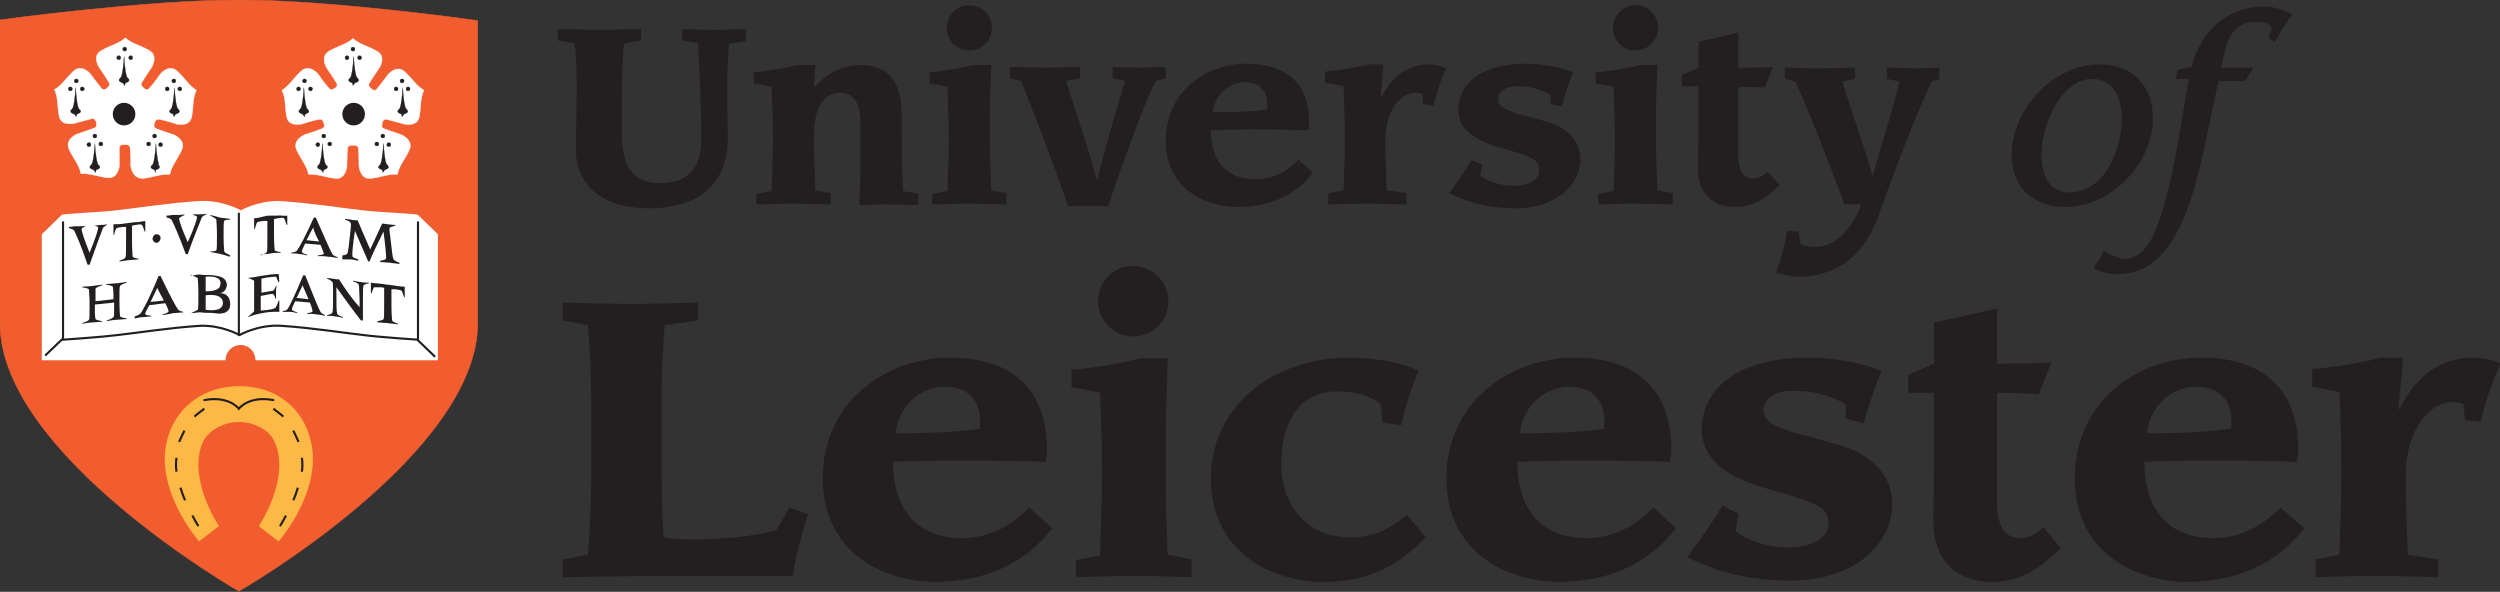 <?xml version="1.0" encoding="utf-8"?>
<!-- Generator: Adobe Illustrator 18.0.0, SVG Export Plug-In . SVG Version: 6.00 Build 0)  -->
<!DOCTYPE svg PUBLIC "-//W3C//DTD SVG 1.1//EN" "http://www.w3.org/Graphics/SVG/1.1/DTD/svg11.dtd">
<svg version="1.1" id="Layer_1" xmlns="http://www.w3.org/2000/svg" xmlns:xlink="http://www.w3.org/1999/xlink" x="0px" y="0px"
	 viewBox="0 0 376.8 89.2" enable-background="new 0 0 376.8 89.2" xml:space="preserve">
<rect x="0" y="0" width="376.8" height="89.2" fill="#333333" stroke="none"/>
<path fill="#F15D2F" d="M36,0c-14.1,0-36,3-36,3v45.7c0,19.8,36,40.4,36,40.4s36-20.6,36-40.4V3.1C72,3.1,50.1,0,36,0"/>
<path fill="none" stroke="#F15D2F" stroke-width="8.100000e-02" stroke-miterlimit="3.864" d="M36,0c-14.1,0-36,3-36,3v45.7
	c0,19.8,36,40.4,36,40.4s36-20.6,36-40.4V3.1C72,3.1,50.1,0,36,0z"/>
<path fill="#FDB845" d="M36.1,58.2c-5.1,0-9.2,2.8-10.7,7.4c-2.6,7.8,4.6,16,4.6,16l3-2.3c0,0-5-7.5-2.3-12.9c0.8-1.5,3-2.8,5.3-2.8
	c2.4,0,4.6,1.3,5.3,2.8c2.7,5.5-2.3,12.9-2.3,12.9l3,2.3c0,0,7.2-8.2,4.6-16C45.2,61,41.1,58.2,36.1,58.2"/>
<path fill="#FFFFFF" d="M36.3,31.7c0,0,2.6-1.5,5.9-1.4c4.7,0.3,9.7,1.1,12.5,1.4C57,32,63,32.2,63,32.4l3,2.9v19H38.5
	c0-1.3-1-2.3-2.2-2.3c-1.3,0-2.3,1-2.3,2.3H6.3v-19l3-2.9c-0.1-0.2,6-0.4,8.2-0.7c2.8-0.3,7.8-1.1,12.5-1.4
	C33.5,30.1,36.3,31.7,36.3,31.7"/>
<line fill="none" stroke="#231F20" stroke-width="0.323" stroke-linecap="round" stroke-miterlimit="3.864" x1="9.4" y1="51.1" x2="6.9" y2="53.5"/>
<path fill="none" stroke="#231F20" stroke-width="0.323" stroke-linecap="round" stroke-miterlimit="3.864" d="M63,33.5v17.7
	c0,0-6-0.4-8.2-0.7c-2.8-0.3-7.8-1.1-12.5-1.4c-3.4-0.2-6.2,1.4-6.2,1.4s-2.6-1.5-5.9-1.4c-4.7,0.3-9.7,1.1-12.5,1.4
	c-2.3,0.3-8.2,0.7-8.2,0.7V33.5"/>
<path fill-rule="evenodd" clip-rule="evenodd" fill="#231F20" d="M46.5,45.1l-1.8-0.2c0.3-0.6,0.6-1.2,0.9-1.9
	C45.9,43.7,46.2,44.4,46.5,45.1 M46.7,45.6c0.3,0.7,0.4,1.2,0.4,1.3c0,0.2-0.3,0.2-0.8,0.3v0.1c0.6,0,1,0,1.4,0.1
	c0.4,0,0.8,0.1,1.3,0.2v-0.1c-0.4-0.2-0.6-0.3-0.7-0.5c-0.3-0.5-1-2.3-2.3-5.5l-0.3,0c-1.2,2.9-2,4.5-2.3,5
	c-0.2,0.3-0.4,0.3-0.8,0.4V47c0.4,0,0.8,0,1.1,0c0.4,0,0.7,0.1,1.1,0.2v-0.1c-0.5-0.2-0.8-0.3-0.8-0.5c0-0.2,0.2-0.6,0.5-1.2
	L46.7,45.6z"/>
<path fill-rule="evenodd" clip-rule="evenodd" fill="#231F20" d="M49.3,41.9V42c0.5,0.2,0.7,0.4,0.8,0.5c0.1,0.1,0.1,0.7,0.1,1.8
	c0,1.6,0,2.6-0.1,2.8c0,0.1-0.3,0.3-0.8,0.4v0.1c0.5,0,0.9,0,1.2,0.1c0.3,0,0.7,0.1,1.2,0.2v-0.1c-0.6-0.2-0.9-0.4-0.9-0.6
	c-0.1-0.3-0.1-1.6-0.1-3.9c1.1,1.5,2.3,3.2,3.7,5l0.3,0c0-1,0-2,0-2.9c0-1.5,0-2.2,0.1-2.4c0.1-0.1,0.3-0.2,0.8-0.3v-0.1
	c-0.5,0-0.9,0-1.2-0.1c-0.3,0-0.7-0.1-1.2-0.2v0.1c0.6,0.2,0.9,0.4,0.9,0.6c0,0.4,0.1,1.3,0.1,2.7c0,0.2,0,0.4,0,0.6
	C53,45,52,43.5,51.1,42.1c-0.3,0-0.6,0-0.9-0.1C49.9,42,49.6,41.9,49.3,41.9"/>
<path fill-rule="evenodd" clip-rule="evenodd" fill="#231F20" d="M57,48.6c0.5,0,1,0.1,1.5,0.1c0.5,0.1,1,0.1,1.5,0.2v-0.1
	c-0.6-0.2-0.9-0.4-0.9-0.5c0-0.1-0.1-0.9-0.1-2.3c0-0.8,0-1.6,0-2.4c0.2,0,0.4,0,0.6,0c0.5,0.1,0.8,0.1,0.9,0.2
	c0.1,0.1,0.2,0.4,0.4,1l0.1,0l0-1.6c-0.6,0-1.2-0.1-1.8-0.2c-0.3,0-0.5-0.1-0.8-0.1c-0.3,0-0.5-0.1-0.8-0.1
	c-0.6-0.1-1.2-0.1-1.7-0.2l0,1.6l0.1,0c0.2-0.6,0.3-0.9,0.4-0.9c0.1,0,0.4,0,0.9,0c0.2,0,0.4,0,0.6,0.1c0,0.9,0,1.7,0,2.4
	c0,1.5,0,2.2-0.1,2.3c0,0.1-0.3,0.2-0.9,0.3V48.6"/>
<line fill="none" stroke="#231F20" stroke-width="0.323" stroke-linecap="round" stroke-miterlimit="3.864" x1="36" y1="32.2" x2="36" y2="50.5"/>
<path fill="#231F20" d="M10.5,34.4c0.3,0.1,0.6,0.2,0.7,0.4c0.2,0.4,1,2.1,2,5.1l0.3,0c0.9-2.6,1.6-4.4,2-5.5
	c0.1-0.2,0.3-0.3,0.6-0.5v-0.1c-0.3,0.1-0.6,0.1-0.9,0.1c-0.3,0-0.6,0.1-1,0.1V34c0.4,0.1,0.6,0.2,0.6,0.3c0,0.3-0.4,1.6-1.3,3.8
	c-0.8-2-1.2-3.2-1.2-3.6c0-0.1,0.2-0.2,0.7-0.5V34c-0.3,0.1-0.7,0.1-1,0.1c-0.1,0-0.2,0-0.3,0c-0.1,0-0.2,0-0.3,0
	c-0.3,0-0.6,0.1-1,0.1V34.4"/>
<path fill="#231F20" d="M18.1,39.4c0.5-0.1,0.9-0.1,1.4-0.2c0.5,0,0.9-0.1,1.4-0.1v-0.1c-0.6-0.1-0.8-0.2-0.9-0.3
	c0-0.1-0.1-0.8-0.1-2.3c0-0.8,0-1.6,0-2.4c0.2,0,0.4-0.1,0.6-0.1c0.5-0.1,0.8-0.1,0.9,0c0.1,0.1,0.2,0.4,0.4,1l0.1,0l0-1.6
	c-0.5,0.1-1.1,0.2-1.7,0.2c-0.2,0-0.5,0.1-0.8,0.1c-0.2,0-0.5,0.1-0.7,0.1c-0.6,0.1-1.1,0.1-1.6,0.1l0,1.6l0.1,0
	c0.1-0.6,0.3-1,0.4-1c0.1-0.1,0.3-0.1,0.9-0.2c0.2,0,0.3,0,0.5,0c0,0.9,0,1.7,0,2.3c0,1.5,0,2.2-0.1,2.3c0,0.1-0.3,0.3-0.9,0.5V39.4
	"/>
<path fill="#231F20" d="M23,36c0,0.3,0.3,0.6,0.6,0.6c0.3,0,0.6-0.4,0.6-0.7c0-0.4-0.3-0.6-0.6-0.6C23.3,35.3,23,35.6,23,36"/>
<path fill="#231F20" d="M25.2,32.8c0.4,0.1,0.6,0.2,0.7,0.4c0.2,0.4,1,2.1,2.1,5.1l0.3,0c0.9-2.6,1.7-4.4,2.1-5.5
	c0.1-0.2,0.3-0.3,0.7-0.5v-0.1c-0.3,0.1-0.6,0.1-1,0.1c-0.3,0-0.7,0-1,0v0.1c0.4,0.1,0.6,0.2,0.6,0.3c0,0.3-0.4,1.6-1.4,3.8
	c-0.9-2-1.3-3.2-1.3-3.6c0-0.1,0.3-0.2,0.8-0.5v-0.1c-0.4,0.1-0.7,0.1-1,0.1c-0.1,0-0.2,0-0.4,0c-0.1,0-0.2,0-0.3,0
	c-0.3,0-0.6,0.1-1,0.1V32.8"/>
<path fill-rule="evenodd" clip-rule="evenodd" fill="#231F20" d="M31.8,38c0.6,0.1,1.1,0.2,1.5,0.3c0.4,0.1,0.8,0.2,1.3,0.4l0.1-0.2
	c-0.6-0.3-0.9-0.5-0.9-0.6c0-0.1-0.1-0.9-0.1-2.3c0-1.5,0-2.2,0.1-2.3c0-0.1,0.4-0.2,0.9-0.2v-0.1c-0.5-0.1-1-0.1-1.5-0.2
	c-0.3-0.1-0.8-0.2-1.5-0.4v0.1c0.6,0.3,0.9,0.5,0.9,0.6c0,0.1,0.1,0.9,0.1,2.3c0,1.5,0,2.2-0.1,2.3c0,0.1-0.3,0.2-0.9,0.2V38"/>
<path fill="#231F20" d="M39.3,38.4c0.5-0.1,1-0.1,1.5-0.2c0.5-0.1,1-0.1,1.5-0.1v-0.1c-0.6-0.1-0.9-0.2-0.9-0.3
	c0-0.1-0.1-0.8-0.1-2.3c0-0.8,0-1.6,0-2.4c0.2,0,0.4-0.1,0.6-0.1c0.5-0.1,0.8-0.1,0.9,0c0.1,0.1,0.2,0.4,0.4,1l0.1,0l0-1.4
	c-0.6,0.1-1-0.1-1.6,0c-0.3,0-0.7,0-0.9,0c-0.3,0-0.7,0-0.9,0.1c-0.6,0.1-1,0.3-1.6,0.3l0,1.6l0.1,0c0.2-0.6,0.3-1,0.4-1
	c0.1-0.1,0.4-0.1,0.9-0.2c0.2,0,0.4,0,0.6,0c0,0.9,0,1.7,0,2.4c0,1.5,0,2.2-0.1,2.3c0,0.1-0.3,0.3-0.9,0.5V38.4"/>
<path fill-rule="evenodd" clip-rule="evenodd" fill="#231F20" d="M48.1,36.4l-1.9-0.2c0.3-0.6,0.6-1.2,1-1.9
	C47.4,35,47.7,35.7,48.1,36.4 M48.3,36.9c0.3,0.7,0.5,1.2,0.5,1.3c0,0.2-0.3,0.2-0.9,0.3v0.1c0.6,0,1.1,0,1.6,0.1
	c0.4,0,0.9,0.1,1.4,0.2v-0.1c-0.4-0.2-0.7-0.3-0.8-0.5c-0.3-0.5-1.1-2.3-2.5-5.5l-0.3,0c-1.3,2.9-2.2,4.5-2.5,4.9
	c-0.2,0.3-0.5,0.3-0.9,0.4v0.1c0.5,0,0.9,0,1.2,0.1c0.4,0,0.8,0.1,1.2,0.2v-0.1c-0.6-0.2-0.8-0.3-0.8-0.5c0-0.2,0.2-0.6,0.5-1.2
	L48.3,36.9z"/>
<path fill-rule="evenodd" clip-rule="evenodd" fill="#231F20" d="M51.7,39.1c0.4,0,0.8,0,1.1,0c0.3,0,0.7,0.1,1.2,0.2v-0.2
	c-0.8-0.3-0.9-0.3-0.9-0.7c0-0.5,0.1-1.7,0.4-3.6c0.8,1.8,1.4,3.3,2,4.6l0.2,0c0.4-1,1.1-2.5,2.1-4.5c0.3,2.2,0.4,3.6,0.4,3.9
	c0,0.3-0.2,0.4-0.9,0.5v0.2c0.6,0,1.1,0.1,1.5,0.1c0.5,0.1,1,0.1,1.4,0.2v-0.2c-0.4-0.2-0.7-0.3-0.8-0.4c-0.1-0.1-0.1-0.2-0.2-0.5
	c-0.1-0.5-0.2-1.6-0.4-3.2c-0.1-0.5-0.1-0.8-0.1-1c0-0.3,0.3-0.3,0.9-0.5v-0.1c-0.5,0-0.9-0.1-1.2-0.1c-0.2,0-0.5-0.1-0.8-0.1
	c-0.6,1.3-1.2,2.6-1.8,3.9c-0.6-1.3-1.2-2.8-1.9-4.4c-0.4,0-0.7,0-1-0.1c-0.3,0-0.6-0.1-0.9-0.1v0.1c0.8,0.3,0.9,0.4,0.9,0.8
	c0,0.3-0.1,1-0.2,2c-0.1,1.1-0.2,1.8-0.3,2.2c-0.1,0.3-0.3,0.3-0.8,0.4V39.1"/>
<path fill="#231F20" d="M17.2,45.6c0,0.4,0,0.7,0,1c0,0.8,0,1.2-0.1,1.2c-0.1,0.1-0.4,0.3-1,0.5v0.1c0.6-0.1,1.1-0.2,1.5-0.2
	c0.4,0,0.9-0.1,1.5-0.1v-0.1c-0.6-0.1-0.9-0.2-1-0.3c0-0.1-0.1-0.8-0.1-2.3c0-1.5,0-2.2,0.1-2.3c0-0.1,0.4-0.3,1-0.5v-0.1
	c-0.8,0.1-1.3,0.2-1.6,0.2c-0.4,0-0.9,0.1-1.5,0.1v0.1c0.6,0.1,0.9,0.2,1,0.3c0,0.1,0.1,0.5,0.1,1.2c0,0.2,0,0.4,0,0.7l-2.7,0.3
	c0-0.3,0-0.6,0-0.9c0-0.6,0-1,0-1c0-0.1,0.4-0.3,1-0.5v-0.1C14.9,43,14.4,43,14,43.1c-0.3,0-0.8,0.1-1.6,0.1v0.1
	c0.6,0.1,0.9,0.2,1,0.3c0,0.1,0.1,0.8,0.1,2.3s0,2.2-0.1,2.3c0,0.1-0.4,0.3-1,0.5v0.1c0.6-0.1,1.1-0.2,1.5-0.2
	c0.4,0,0.9-0.1,1.5-0.1v-0.1c-0.6-0.1-0.9-0.2-1-0.3c0-0.1-0.1-0.4-0.1-1c0-0.3,0-0.7,0-1.2L17.2,45.6"/>
<path fill-rule="evenodd" clip-rule="evenodd" fill="#231F20" d="M24.7,45.3l-2,0.2c0.3-0.6,0.6-1.3,1-2.1
	C24,44,24.3,44.6,24.7,45.3 M24.9,45.7c0.4,0.7,0.5,1.1,0.5,1.2c0,0.2-0.3,0.3-0.9,0.5v0.1c0.6-0.1,1.2-0.2,1.6-0.3
	c0.4,0,0.9-0.1,1.5-0.1v-0.1c-0.4-0.1-0.7-0.2-0.8-0.4c-0.3-0.4-1.2-2.1-2.6-5l-0.3,0c-1.3,3.2-2.3,5-2.6,5.5
	c-0.2,0.3-0.5,0.4-1,0.6V48c0.5-0.1,0.9-0.2,1.2-0.2c0.4,0,0.8-0.1,1.3-0.1v-0.1c-0.6-0.1-0.9-0.1-0.9-0.3c0-0.2,0.2-0.6,0.6-1.3
	L24.9,45.7z"/>
<path fill-rule="evenodd" clip-rule="evenodd" fill="#231F20" d="M31,41.7c0.1,0,2.6-0.3,2.2,1.3C33,44,31.1,43.9,31,43.9
	C31,42.8,31,42,31,41.7 M28.8,47.2c0.6,0,1.2-0.2,1.6-0.1c0.6,0.1,1.3,0,1.9,0.1c1.7,0.3,2.4-0.4,2.4-1.3c0-2-1.8-1.7-1.8-1.7
	c1,0,1.3-0.8,1.3-1.4c-0.2-0.6-0.3-1.1-2-1.3c-0.5-0.1-1.4,0-1.9-0.1c-0.6-0.1-1.2,0.2-1.6,0.1l0.1-0.1c0.6,0.3,1,0.5,1,0.5
	c0,0.1,0.1,0.9,0.1,2.4c0,1.5,0,2.3-0.1,2.4C29.8,46.7,28.8,47.2,28.8,47.2z M31,44.5c0.1,0,2.5-0.4,2.6,1.1c0,1-0.9,1.3-2.6,1.1
	C31,45.8,31,45.1,31,44.5z"/>
<path fill-rule="evenodd" clip-rule="evenodd" fill="#231F20" d="M42,41.3c-1.7,0-3.5,0.5-4.7,0.6c0.6,0.1,0.9,0.4,1,0.4
	c0,0.1,0,0.8,0,2.3c0,1.5,0,2.2,0,2.3c0,0.1-1,0.9-1,0.9c1.1-0.4,2.9-0.9,4.8-0.8l0-1.7l-0.1,0c-0.2,0.6-0.4,1-0.5,1.1
	c-0.1,0.1-0.4,0.2-1.1,0.3c-0.2,0-0.6,0.1-1.1,0.1c0-0.8,0-1.6,0-2.2c0.4-0.1,0.7-0.1,1-0.2c0.5-0.1,0.7-0.1,0.8-0.1
	c0.1,0,0.3,0.2,0.4,0.7l0.1,0c0-0.5,0-0.8,0-1c0-0.3,0-0.6,0.1-0.9l-0.1,0c-0.2,0.4-0.3,0.7-0.4,0.7c-0.1,0-0.4,0.1-1.1,0.2
	c-0.1,0-0.4,0.1-0.7,0.1c0-0.4,0-1,0-2.1c0.5-0.1,0.8-0.2,1.1-0.2c0.6-0.1,1-0.1,1.1-0.1c0.1,0.1,0.2,0.5,0.4,0.9l0.1-0.2L42,41.3"
	/>
<line fill="none" stroke="#231F20" stroke-width="0.323" stroke-linecap="round" stroke-miterlimit="3.864" x1="63" y1="51.3" x2="65.5" y2="53.7"/>
<path fill="#FFFFFF" d="M21.7,13.3c0.1,0.1,0.5,0.4,0.8,0c0.6-0.6,1.7-2.2,1.7-2.2s1.3-1.5,2.5-0.4c1.2,1.1,1.7,2.1,2.9,2.9
	c-0.6,1.3-0.4,2.4-0.7,4c-0.3,1.6-2.3,1.1-2.3,1.1S24.8,18.1,24,18c-0.5-0.1-0.6,0.3-0.7,0.5l0,0.1c-0.1,0.2-0.2,0.6,0.3,0.8
	c0.7,0.3,2.6,0.9,2.6,0.9s1.9,0.8,1.2,2.3c-0.7,1.5-1.5,2.3-1.8,3.7c-1.4-0.1-2.4,0.4-4,0.6C19.9,27,19.7,25,19.7,25s0-1.9-0.1-2.7
	c0-0.5-0.5-0.5-0.7-0.5h-0.2c-0.2,0-0.7,0-0.7,0.5C18,23.1,18,25,18,25s-0.2,2-1.8,1.8c-1.6-0.2-2.6-0.7-4-0.6
	c-0.3-1.4-1.1-2.2-1.8-3.7c-0.7-1.5,1.2-2.3,1.2-2.3s1.8-0.6,2.6-0.9c0.5-0.2,0.3-0.6,0.3-0.8l0-0.1c-0.1-0.2-0.2-0.6-0.7-0.5
	c-0.8,0.2-2.6,0.7-2.6,0.7s-2,0.5-2.3-1.1c-0.3-1.6-0.1-2.7-0.7-4c1.2-0.7,1.7-1.7,2.9-2.8c1.2-1.1,2.5,0.4,2.5,0.4s1.1,1.5,1.7,2.2
	c0.3,0.4,0.7,0.1,0.8,0l0.1-0.1c0.1-0.1,0.5-0.4,0.2-0.8c-0.4-0.7-1.5-2.3-1.5-2.3s-1.1-1.7,0.4-2.5c1.4-0.8,2.6-1,3.6-1.9
	c1,0.9,2.2,1.1,3.6,1.9c1.4,0.8,0.4,2.5,0.4,2.5s-1.1,1.6-1.5,2.3c-0.3,0.4,0.1,0.7,0.2,0.8L21.7,13.3z"/>
<path fill="none" stroke="#FFFFFF" stroke-width="5.100000e-02" stroke-miterlimit="3.864" d="M21.7,13.3c0.1,0.1,0.5,0.4,0.8,0
	c0.6-0.6,1.7-2.2,1.7-2.2s1.3-1.5,2.5-0.4c1.2,1.1,1.7,2.1,2.9,2.9c-0.6,1.3-0.4,2.4-0.7,4c-0.3,1.6-2.3,1.1-2.3,1.1
	S24.8,18.1,24,18c-0.5-0.1-0.6,0.3-0.7,0.5l0,0.1c-0.1,0.2-0.2,0.6,0.3,0.8c0.7,0.3,2.6,0.9,2.6,0.9s1.9,0.8,1.2,2.3
	c-0.7,1.5-1.5,2.3-1.8,3.7c-1.4-0.1-2.4,0.4-4,0.6C19.9,27,19.7,25,19.7,25s0-1.9-0.1-2.7c0-0.5-0.5-0.5-0.7-0.5h-0.2
	c-0.2,0-0.7,0-0.7,0.5C18,23.1,18,25,18,25s-0.2,2-1.8,1.8c-1.6-0.2-2.6-0.7-4-0.6c-0.3-1.4-1.1-2.2-1.8-3.7
	c-0.7-1.5,1.2-2.3,1.2-2.3s1.8-0.6,2.6-0.9c0.5-0.2,0.3-0.6,0.3-0.8l0-0.1c-0.1-0.2-0.2-0.6-0.7-0.5c-0.8,0.2-2.6,0.7-2.6,0.7
	s-2,0.5-2.3-1.1c-0.3-1.6-0.1-2.7-0.7-4c1.2-0.7,1.7-1.7,2.9-2.8c1.2-1.1,2.5,0.4,2.5,0.4s1.1,1.5,1.7,2.2c0.3,0.4,0.7,0.1,0.8,0
	l0.1-0.1c0.1-0.1,0.5-0.4,0.2-0.8c-0.4-0.7-1.5-2.3-1.5-2.3s-1.1-1.7,0.4-2.5c1.4-0.8,2.6-1,3.6-1.9c1,0.9,2.2,1.1,3.6,1.9
	c1.4,0.8,0.4,2.5,0.4,2.5s-1.1,1.6-1.5,2.3c-0.3,0.4,0.1,0.7,0.2,0.8L21.7,13.3z"/>
<circle fill="#231F20" cx="18.7" cy="17.2" r="1.6"/>
<circle fill="none" stroke="#231F20" stroke-width="0.209" stroke-miterlimit="3.864" cx="18.7" cy="17.2" r="1.6"/>
<circle fill="#231F20" cx="17.9" cy="8.7" r="0.3"/>
<circle fill="none" stroke="#231F20" stroke-width="5.300000e-02" stroke-miterlimit="3.864" cx="17.9" cy="8.7" r="0.3"/>
<circle fill="#231F20" cx="18.8" cy="7.4" r="0.3"/>
<circle fill="none" stroke="#231F20" stroke-width="5.300000e-02" stroke-miterlimit="3.864" cx="18.8" cy="7.4" r="0.3"/>
<circle fill="#231F20" cx="19.7" cy="8.7" r="0.3"/>
<circle fill="none" stroke="#231F20" stroke-width="5.300000e-02" stroke-miterlimit="3.864" cx="19.7" cy="8.7" r="0.3"/>
<path fill="#231F20" d="M18.8,12.9l0.1-0.4c0,0,0.8-0.2,0.5-0.6c0,0-0.2-0.1-0.3-0.4c-0.3-0.9-0.4-3-0.4-3s-0.1,2.1-0.4,3
	c-0.1,0.2-0.3,0.4-0.3,0.4c-0.3,0.4,0.5,0.6,0.5,0.6L18.8,12.9z"/>
<path fill="none" stroke="#231F20" stroke-width="3.600000e-02" stroke-miterlimit="12" d="M18.8,12.9l0.1-0.4c0,0,0.8-0.2,0.5-0.6
	c0,0-0.2-0.1-0.3-0.4c-0.3-0.9-0.4-3-0.4-3s-0.1,2.1-0.4,3c-0.1,0.2-0.3,0.4-0.3,0.4c-0.3,0.4,0.5,0.6,0.5,0.6L18.8,12.9z"/>
<circle fill="#231F20" cx="10.6" cy="13.4" r="0.3"/>
<circle fill="none" stroke="#231F20" stroke-width="5.300000e-02" stroke-miterlimit="3.864" cx="10.6" cy="13.4" r="0.3"/>
<circle fill="#231F20" cx="11.5" cy="12.2" r="0.3"/>
<circle fill="none" stroke="#231F20" stroke-width="5.300000e-02" stroke-miterlimit="3.864" cx="11.5" cy="12.2" r="0.3"/>
<circle fill="#231F20" cx="12.4" cy="13.4" r="0.3"/>
<circle fill="none" stroke="#231F20" stroke-width="5.300000e-02" stroke-miterlimit="3.864" cx="12.4" cy="13.4" r="0.3"/>
<path fill="#231F20" d="M11.5,17.6l0.1-0.4c0,0,0.8-0.2,0.5-0.6c0,0-0.2-0.1-0.3-0.4c-0.3-0.9-0.4-3-0.4-3s-0.1,2.1-0.4,3
	c-0.1,0.2-0.3,0.4-0.3,0.4c-0.3,0.4,0.5,0.6,0.5,0.6L11.5,17.6z"/>
<path fill="none" stroke="#231F20" stroke-width="3.600000e-02" stroke-miterlimit="12" d="M11.5,17.6l0.1-0.4c0,0,0.8-0.2,0.5-0.6
	c0,0-0.2-0.1-0.3-0.4c-0.3-0.9-0.4-3-0.4-3s-0.1,2.1-0.4,3c-0.1,0.2-0.3,0.4-0.3,0.4c-0.3,0.4,0.5,0.6,0.5,0.6L11.5,17.6z"/>
<circle fill="#231F20" cx="27.1" cy="13.4" r="0.3"/>
<circle fill="none" stroke="#231F20" stroke-width="5.300000e-02" stroke-miterlimit="3.864" cx="27.1" cy="13.4" r="0.3"/>
<circle fill="#231F20" cx="26.2" cy="12.2" r="0.3"/>
<circle fill="none" stroke="#231F20" stroke-width="5.300000e-02" stroke-miterlimit="3.864" cx="26.2" cy="12.2" r="0.3"/>
<circle fill="#231F20" cx="25.2" cy="13.4" r="0.3"/>
<circle fill="none" stroke="#231F20" stroke-width="5.300000e-02" stroke-miterlimit="3.864" cx="25.2" cy="13.4" r="0.3"/>
<path fill="#231F20" d="M26.2,17.6l-0.1-0.4c0,0-0.8-0.2-0.5-0.6c0,0,0.2-0.1,0.3-0.4c0.3-0.9,0.4-3,0.4-3s0.1,2.1,0.4,3
	c0.1,0.2,0.3,0.4,0.3,0.4c0.3,0.4-0.5,0.6-0.5,0.6L26.2,17.6z"/>
<path fill="none" stroke="#231F20" stroke-width="3.600000e-02" stroke-miterlimit="12" d="M26.2,17.6l-0.1-0.4c0,0-0.8-0.2-0.5-0.6
	c0,0,0.2-0.1,0.3-0.4c0.3-0.9,0.4-3,0.4-3s0.1,2.1,0.4,3c0.1,0.2,0.3,0.4,0.3,0.4c0.3,0.4-0.5,0.6-0.5,0.6L26.2,17.6z"/>
<circle fill="#231F20" cx="13.4" cy="21.8" r="0.3"/>
<circle fill="none" stroke="#231F20" stroke-width="5.300000e-02" stroke-miterlimit="3.864" cx="13.4" cy="21.8" r="0.3"/>
<circle fill="#231F20" cx="14.3" cy="20.5" r="0.3"/>
<circle fill="none" stroke="#231F20" stroke-width="5.300000e-02" stroke-miterlimit="3.864" cx="14.3" cy="20.5" r="0.3"/>
<circle fill="#231F20" cx="15.2" cy="21.7" r="0.3"/>
<circle fill="none" stroke="#231F20" stroke-width="5.300000e-02" stroke-miterlimit="3.864" cx="15.2" cy="21.7" r="0.3"/>
<path fill="#231F20" d="M14.4,26l0.1-0.4c0,0,0.8-0.2,0.5-0.6c0,0-0.2-0.1-0.3-0.4c-0.3-0.9-0.4-3-0.4-3s-0.1,2.1-0.4,3
	c-0.1,0.2-0.3,0.4-0.3,0.4c-0.3,0.4,0.5,0.6,0.5,0.6L14.4,26z"/>
<path fill="none" stroke="#231F20" stroke-width="3.600000e-02" stroke-miterlimit="12" d="M14.4,26l0.1-0.4c0,0,0.8-0.2,0.5-0.6
	c0,0-0.2-0.1-0.3-0.4c-0.3-0.9-0.4-3-0.4-3s-0.1,2.1-0.4,3c-0.1,0.2-0.3,0.4-0.3,0.4c-0.3,0.4,0.5,0.6,0.5,0.6L14.4,26z"/>
<circle fill="#231F20" cx="24.2" cy="21.8" r="0.3"/>
<circle fill="none" stroke="#231F20" stroke-width="5.300000e-02" stroke-miterlimit="3.864" cx="24.2" cy="21.8" r="0.3"/>
<circle fill="#231F20" cx="23.3" cy="20.5" r="0.3"/>
<circle fill="none" stroke="#231F20" stroke-width="5.300000e-02" stroke-miterlimit="3.864" cx="23.3" cy="20.5" r="0.3"/>
<circle fill="#231F20" cx="22.4" cy="21.7" r="0.3"/>
<circle fill="none" stroke="#231F20" stroke-width="5.300000e-02" stroke-miterlimit="3.864" cx="22.4" cy="21.7" r="0.3"/>
<path fill="#231F20" d="M23.4,26l-0.1-0.4c0,0-0.8-0.2-0.5-0.6c0,0,0.2-0.1,0.3-0.4c0.3-0.9,0.4-3,0.4-3s0.1,2.1,0.4,3
	C23.8,24.8,24,25,24,25c0.3,0.4-0.5,0.6-0.5,0.6L23.4,26z"/>
<path fill="none" stroke="#231F20" stroke-width="3.600000e-02" stroke-miterlimit="12" d="M23.4,26l-0.1-0.4c0,0-0.8-0.2-0.5-0.6
	c0,0,0.2-0.1,0.3-0.4c0.3-0.9,0.4-3,0.4-3s0.1,2.1,0.4,3C23.8,24.8,24,25,24,25c0.3,0.4-0.5,0.6-0.5,0.6L23.4,26z"/>
<path fill="#FFFFFF" d="M50.4,13.3c-0.1,0.1-0.5,0.4-0.8,0c-0.6-0.6-1.7-2.2-1.7-2.2s-1.3-1.5-2.5-0.4c-1.2,1.1-1.7,2.1-2.9,2.9
	c0.6,1.3,0.4,2.4,0.7,4c0.3,1.6,2.3,1.1,2.3,1.1s1.8-0.6,2.6-0.7c0.5-0.1,0.6,0.3,0.7,0.5l0,0.1c0.1,0.2,0.2,0.6-0.3,0.8
	c-0.7,0.3-2.6,0.9-2.6,0.9s-1.9,0.8-1.2,2.3c0.7,1.5,1.5,2.3,1.8,3.7c1.4-0.1,2.4,0.4,4,0.6c1.6,0.2,1.8-1.8,1.8-1.8s0-1.9,0.1-2.7
	c0-0.5,0.5-0.5,0.7-0.5h0.2c0.2,0,0.7,0,0.7,0.5c0.1,0.8,0.1,2.7,0.1,2.7s0.2,2,1.8,1.8c1.6-0.2,2.6-0.7,4-0.6
	c0.3-1.4,1.1-2.2,1.8-3.7c0.7-1.5-1.2-2.3-1.2-2.3s-1.8-0.6-2.6-0.9c-0.5-0.2-0.3-0.6-0.3-0.8l0-0.1c0.1-0.2,0.2-0.6,0.7-0.5
	c0.8,0.2,2.6,0.7,2.6,0.7s2,0.5,2.3-1.1c0.3-1.6,0.1-2.7,0.7-4c-1.2-0.7-1.7-1.7-2.9-2.8c-1.2-1.1-2.5,0.4-2.5,0.4s-1.1,1.5-1.7,2.2
	c-0.3,0.4-0.7,0.1-0.8,0l-0.1-0.1c-0.1-0.1-0.5-0.4-0.2-0.8c0.4-0.7,1.5-2.3,1.5-2.3s1.1-1.7-0.4-2.5c-1.4-0.8-2.6-1-3.6-1.9
	c-1,0.9-2.2,1.1-3.6,1.9c-1.4,0.8-0.4,2.5-0.4,2.5s1.1,1.6,1.5,2.3c0.3,0.4-0.1,0.7-0.2,0.8L50.4,13.3z"/>
<path fill="none" stroke="#FFFFFF" stroke-width="5.100000e-02" stroke-miterlimit="3.864" d="M50.4,13.3c-0.1,0.1-0.5,0.4-0.8,0
	c-0.6-0.6-1.7-2.2-1.7-2.2s-1.3-1.5-2.5-0.4c-1.2,1.1-1.7,2.1-2.9,2.9c0.6,1.3,0.4,2.4,0.7,4c0.3,1.6,2.3,1.1,2.3,1.1
	s1.8-0.6,2.6-0.7c0.5-0.1,0.6,0.3,0.7,0.5l0,0.1c0.1,0.2,0.2,0.6-0.3,0.8c-0.7,0.3-2.6,0.9-2.6,0.9s-1.9,0.8-1.2,2.3
	c0.7,1.5,1.5,2.3,1.8,3.7c1.4-0.1,2.4,0.4,4,0.6c1.6,0.2,1.8-1.8,1.8-1.8s0-1.9,0.1-2.7c0-0.5,0.5-0.5,0.7-0.5h0.2
	c0.2,0,0.7,0,0.7,0.5c0.1,0.8,0.1,2.7,0.1,2.7s0.2,2,1.8,1.8c1.6-0.2,2.6-0.7,4-0.6c0.3-1.4,1.1-2.2,1.8-3.7
	c0.7-1.5-1.2-2.3-1.2-2.3s-1.8-0.6-2.6-0.9c-0.5-0.2-0.3-0.6-0.3-0.8l0-0.1c0.1-0.2,0.2-0.6,0.7-0.5c0.8,0.2,2.6,0.7,2.6,0.7
	s2,0.5,2.3-1.1c0.3-1.6,0.1-2.7,0.7-4c-1.2-0.7-1.7-1.7-2.9-2.8c-1.2-1.1-2.5,0.4-2.5,0.4s-1.1,1.5-1.7,2.2c-0.3,0.4-0.7,0.1-0.8,0
	l-0.1-0.1c-0.1-0.1-0.5-0.4-0.2-0.8c0.4-0.7,1.5-2.3,1.5-2.3s1.1-1.7-0.4-2.5c-1.4-0.8-2.6-1-3.6-1.9c-1,0.9-2.2,1.1-3.6,1.9
	c-1.4,0.8-0.4,2.5-0.4,2.5s1.1,1.6,1.5,2.3c0.3,0.4-0.1,0.7-0.2,0.8L50.4,13.3z"/>
<circle fill="#231F20" cx="53.3" cy="17.2" r="1.6"/>
<circle fill="none" stroke="#231F20" stroke-width="0.209" stroke-miterlimit="3.864" cx="53.3" cy="17.2" r="1.6"/>
<circle fill="#231F20" cx="54.2" cy="8.7" r="0.3"/>
<circle fill="none" stroke="#231F20" stroke-width="5.300000e-02" stroke-miterlimit="3.864" cx="54.2" cy="8.7" r="0.3"/>
<circle fill="#231F20" cx="53.2" cy="7.4" r="0.3"/>
<circle fill="none" stroke="#231F20" stroke-width="5.300000e-02" stroke-miterlimit="3.864" cx="53.2" cy="7.4" r="0.3"/>
<circle fill="#231F20" cx="52.3" cy="8.7" r="0.3"/>
<circle fill="none" stroke="#231F20" stroke-width="5.300000e-02" stroke-miterlimit="3.864" cx="52.3" cy="8.7" r="0.3"/>
<path fill="#231F20" d="M53.2,12.9l-0.1-0.4c0,0-0.8-0.2-0.5-0.6c0,0,0.2-0.1,0.3-0.4c0.3-0.9,0.4-3,0.4-3s0.1,2.1,0.4,3
	c0.1,0.2,0.3,0.4,0.3,0.4c0.3,0.4-0.5,0.6-0.5,0.6L53.2,12.9z"/>
<path fill="none" stroke="#231F20" stroke-width="3.600000e-02" stroke-miterlimit="12" d="M53.2,12.9l-0.1-0.4c0,0-0.8-0.2-0.5-0.6
	c0,0,0.2-0.1,0.3-0.4c0.3-0.9,0.4-3,0.4-3s0.1,2.1,0.4,3c0.1,0.2,0.3,0.4,0.3,0.4c0.3,0.4-0.5,0.6-0.5,0.6L53.2,12.9z"/>
<circle fill="#231F20" cx="61.5" cy="13.4" r="0.3"/>
<circle fill="none" stroke="#231F20" stroke-width="5.300000e-02" stroke-miterlimit="3.864" cx="61.5" cy="13.4" r="0.3"/>
<circle fill="#231F20" cx="60.6" cy="12.2" r="0.3"/>
<circle fill="none" stroke="#231F20" stroke-width="5.300000e-02" stroke-miterlimit="3.864" cx="60.6" cy="12.2" r="0.3"/>
<circle fill="#231F20" cx="59.7" cy="13.4" r="0.3"/>
<circle fill="none" stroke="#231F20" stroke-width="5.300000e-02" stroke-miterlimit="3.864" cx="59.7" cy="13.4" r="0.3"/>
<path fill="#231F20" d="M60.6,17.6l-0.1-0.4c0,0-0.8-0.2-0.5-0.6c0,0,0.2-0.1,0.3-0.4c0.3-0.9,0.4-3,0.4-3s0.1,2.1,0.4,3
	c0.1,0.2,0.3,0.4,0.3,0.4c0.3,0.4-0.5,0.6-0.5,0.6L60.6,17.6z"/>
<path fill="none" stroke="#231F20" stroke-width="3.600000e-02" stroke-miterlimit="12" d="M60.6,17.6l-0.1-0.4c0,0-0.8-0.2-0.5-0.6
	c0,0,0.2-0.1,0.3-0.4c0.3-0.9,0.4-3,0.4-3s0.1,2.1,0.4,3c0.1,0.2,0.3,0.4,0.3,0.4c0.3,0.4-0.5,0.6-0.5,0.6L60.6,17.6z"/>
<circle fill="#231F20" cx="45" cy="13.4" r="0.3"/>
<circle fill="none" stroke="#231F20" stroke-width="5.300000e-02" stroke-miterlimit="3.864" cx="45" cy="13.4" r="0.3"/>
<circle fill="#231F20" cx="45.9" cy="12.2" r="0.3"/>
<circle fill="none" stroke="#231F20" stroke-width="5.300000e-02" stroke-miterlimit="3.864" cx="45.9" cy="12.2" r="0.3"/>
<circle fill="#231F20" cx="46.8" cy="13.4" r="0.3"/>
<circle fill="none" stroke="#231F20" stroke-width="5.300000e-02" stroke-miterlimit="3.864" cx="46.8" cy="13.4" r="0.3"/>
<path fill="#231F20" d="M45.9,17.6l0.1-0.4c0,0,0.8-0.2,0.5-0.6c0,0-0.2-0.1-0.3-0.4c-0.3-0.9-0.4-3-0.4-3s-0.1,2.1-0.4,3
	c-0.1,0.2-0.3,0.4-0.3,0.4c-0.3,0.4,0.5,0.6,0.5,0.6L45.9,17.6z"/>
<path fill="none" stroke="#231F20" stroke-width="3.600000e-02" stroke-miterlimit="12" d="M45.9,17.6l0.1-0.4c0,0,0.8-0.2,0.5-0.6
	c0,0-0.2-0.1-0.3-0.4c-0.3-0.9-0.4-3-0.4-3s-0.1,2.1-0.4,3c-0.1,0.2-0.3,0.4-0.3,0.4c-0.3,0.4,0.5,0.6,0.5,0.6L45.9,17.6z"/>
<circle fill="#231F20" cx="58.6" cy="21.8" r="0.3"/>
<circle fill="none" stroke="#231F20" stroke-width="5.300000e-02" stroke-miterlimit="3.864" cx="58.6" cy="21.8" r="0.3"/>
<circle fill="#231F20" cx="57.7" cy="20.5" r="0.3"/>
<circle fill="none" stroke="#231F20" stroke-width="5.300000e-02" stroke-miterlimit="3.864" cx="57.7" cy="20.5" r="0.3"/>
<circle fill="#231F20" cx="56.8" cy="21.7" r="0.3"/>
<circle fill="none" stroke="#231F20" stroke-width="5.300000e-02" stroke-miterlimit="3.864" cx="56.8" cy="21.7" r="0.3"/>
<path fill="#231F20" d="M57.7,26l-0.1-0.4c0,0-0.8-0.2-0.5-0.6c0,0,0.2-0.1,0.3-0.4c0.3-0.9,0.4-3,0.4-3s0.1,2.1,0.4,3
	c0.1,0.2,0.3,0.4,0.3,0.4c0.3,0.4-0.5,0.6-0.5,0.6L57.7,26z"/>
<path fill="none" stroke="#231F20" stroke-width="3.600000e-02" stroke-miterlimit="12" d="M57.7,26l-0.1-0.4c0,0-0.8-0.2-0.5-0.6
	c0,0,0.2-0.1,0.3-0.4c0.3-0.9,0.4-3,0.4-3s0.1,2.1,0.4,3c0.1,0.2,0.3,0.4,0.3,0.4c0.3,0.4-0.5,0.6-0.5,0.6L57.7,26z"/>
<circle fill="#231F20" cx="47.9" cy="21.8" r="0.3"/>
<circle fill="none" stroke="#231F20" stroke-width="5.300000e-02" stroke-miterlimit="3.864" cx="47.9" cy="21.8" r="0.3"/>
<circle fill="#231F20" cx="48.8" cy="20.5" r="0.3"/>
<circle fill="none" stroke="#231F20" stroke-width="5.300000e-02" stroke-miterlimit="3.864" cx="48.8" cy="20.5" r="0.3"/>
<circle fill="#231F20" cx="49.7" cy="21.7" r="0.3"/>
<circle fill="none" stroke="#231F20" stroke-width="5.300000e-02" stroke-miterlimit="3.864" cx="49.7" cy="21.7" r="0.3"/>
<path fill="#231F20" d="M48.7,26l0.1-0.4c0,0,0.8-0.2,0.5-0.6c0,0-0.2-0.1-0.3-0.4c-0.3-0.9-0.4-3-0.4-3s-0.1,2.1-0.4,3
	c-0.1,0.2-0.3,0.4-0.3,0.4c-0.3,0.4,0.5,0.6,0.5,0.6L48.7,26z"/>
<path fill="none" stroke="#231F20" stroke-width="3.600000e-02" stroke-miterlimit="12" d="M48.7,26l0.1-0.4c0,0,0.8-0.2,0.5-0.6
	c0,0-0.2-0.1-0.3-0.4c-0.3-0.9-0.4-3-0.4-3s-0.1,2.1-0.4,3c-0.1,0.2-0.3,0.4-0.3,0.4c-0.3,0.4,0.5,0.6,0.5,0.6L48.7,26z"/>
<path fill="none" stroke="#231F20" stroke-width="0.323" stroke-miterlimit="3.864" d="M26.6,69c-0.1,0.7-0.1,1.4,0,2.1"/>
<path fill="none" stroke="#231F20" stroke-width="0.323" stroke-miterlimit="3.864" d="M30.8,61.6c-0.5,0.4-1.1,0.8-1.5,1.2"/>
<path fill="none" stroke="#231F20" stroke-width="0.323" stroke-miterlimit="3.864" d="M27.8,64.9c-0.2,0.4-0.5,1-0.8,1.7"/>
<path fill="none" stroke="#231F20" stroke-width="0.323" stroke-miterlimit="3.864" d="M27.2,73.5c0.2,0.6,0.4,1.3,0.7,1.9"/>
<path fill="none" stroke="#231F20" stroke-width="0.323" stroke-miterlimit="3.864" d="M29,77.7c0.3,0.6,0.6,1.1,0.9,1.6"/>
<path fill="none" stroke="#231F20" stroke-width="0.323" stroke-miterlimit="3.864" d="M45.5,69c0.1,0.7,0.1,1.4,0,2.1"/>
<path fill="none" stroke="#231F20" stroke-width="0.323" stroke-miterlimit="3.864" d="M41.2,61.6c0.5,0.4,1.1,0.8,1.5,1.2"/>
<path fill="none" stroke="#231F20" stroke-width="0.323" stroke-miterlimit="3.864" d="M44.2,64.9c0.2,0.4,0.5,1,0.8,1.7"/>
<path fill="none" stroke="#231F20" stroke-width="0.323" stroke-miterlimit="3.864" d="M44.9,73.5c-0.2,0.6-0.4,1.3-0.7,1.9"/>
<path fill="none" stroke="#231F20" stroke-width="0.323" stroke-miterlimit="3.864" d="M43.1,77.7c-0.3,0.6-0.6,1.1-0.9,1.6"/>
<path fill="none" stroke="#231F20" stroke-width="0.323" stroke-linecap="round" stroke-miterlimit="3.864" d="M41.2,60.3
	c-3.7-0.7-5.2,1.3-5.2,1.3s-1.5-2-5.2-1.3"/>
<path fill="#231F20" d="M96.5,4.4c-2.1,0-4.1,0.1-6.2,0.1c-2,0-4-0.1-6.2-0.1v1.7l2.5,0.4c0.3,1.7,0.3,4.5,0.3,7
	c0,3.1-0.1,6.2-0.1,9.1c0,4.5,3.1,8.8,11,8.8c6.4,0,11.9-2.7,11.9-10.7c0-1.9-0.1-4.4-0.1-6.8c0-2.9,0.1-5.5,0.3-7.3l2.5-0.4V4.4
	c-1.6,0-3.2,0.1-4.8,0.1c-1.6,0-3.2-0.1-4.8-0.1v1.7l2.4,0.4c0.2,3.1,0.5,9.9,0.5,14.5c0,3.2-1.1,6.6-6.2,6.6
	c-5.1,0-5.8-3.9-5.8-8.1c0-6.7,0.1-10.7,0.4-13l2.5-0.4V4.4"/>
<path fill="#231F20" d="M114,30.8c1.9,0,3.7-0.1,5.6-0.1c1.9,0,3.7,0.1,5.6,0.1v-1.7l-2.3-0.4c-0.1-2.8-0.2-5.6-0.2-7.8v-0.4
	c0-3.3,0.8-6.5,4-6.5c2.5,0,3,2.4,3,4.9v4.4c0,3.3-0.1,5.7-0.2,7.6c1.1,0,2.2-0.1,3.3-0.1c1.9,0,3.7,0.1,5.6,0.1v-1.7l-2.3-0.4
	c-0.1-2.8-0.2-5.6-0.2-7.8c0-1.1,0-2.5,0-3.8c0-5.5-2.6-7.4-6.2-7.4c-2.9,0-5.2,1.4-6.9,3.3l-0.1-0.1c0.1-1,0.1-2.1,0.2-3.2h-2.7
	c-1.8,0.5-5.1,1-6.6,1.1v1.7c0.9,0.1,1.9,0.3,2.7,0.5c0.1,2.9,0.2,5.7,0.2,7.9s-0.1,5-0.2,7.8l-2.3,0.4V30.8"/>
<path fill-rule="evenodd" clip-rule="evenodd" fill="#231F20" d="M142.7,4.2c0,1.9,1.5,3.4,3.4,3.4c1.9,0,3.4-1.5,3.4-3.4
	c0-1.9-1.5-3.4-3.4-3.4C144.2,0.8,142.7,2.3,142.7,4.2 M140.5,30.8c1.9,0,3.7-0.1,5.6-0.1c1.9,0,3.7,0.1,5.6,0.1v-1.7l-2.3-0.4
	c-0.1-2.8-0.2-5.6-0.2-7.8v-3.3c0-2.2,0.1-5,0.2-7.8h-2.7c-1.8,0.5-5.1,1-6.6,1.1v1.7c0.9,0.1,1.9,0.3,2.7,0.5
	c0.1,2.9,0.2,5.7,0.2,7.9s-0.1,5-0.2,7.8l-2.3,0.4V30.8z"/>
<path fill="#231F20" d="M152.2,11.8l1.7,0.4c1.9,4.7,4.5,11.4,7.1,18.9c1,0,2-0.1,3-0.1c1,0,2,0.1,3,0.1c3.3-9.7,6.2-17.2,7.2-18.9
	l1.5-0.4v-1.7c-1.3,0-2.7,0.1-4,0.1c-1.3,0-2.7-0.1-4-0.1v1.7l1.9,0.4c-0.7,2-3.5,11.7-4.2,14.9h-0.1c-1.3-5.1-3.7-11.7-4.6-14.9
	l2.1-0.4v-1.7c-1.8,0-3.5,0.1-5.3,0.1c-1.8,0-3.5-0.1-5.3-0.1V11.8"/>
<path fill-rule="evenodd" clip-rule="evenodd" fill="#231F20" d="M195.7,24.1c-2.1,2.2-4.3,2.9-6.5,2.9c-4.6,0-6.7-3-6.7-7.4
	c2.2,0,4.4-0.1,6.6-0.1c2.7,0,5.4,0.1,8.1,0.1c0.1-0.4,0.1-0.8,0.1-1.2c0-5.5-3.1-8.8-9.4-8.8c-6.5,0-12.2,4.5-12.2,11.6
	c0,7.1,5.8,10,10.9,10c4.7,0,8.6-1.7,11.3-5.2L195.7,24.1 M191,16.5c-2.7,0.4-5.5,0.4-8.2,0.4c0.3-2.6,2.4-4.5,4.8-4.5
	c2.8,0,3.4,2,3.4,3.2V16.5z"/>
<path fill="#231F20" d="M199.8,12.5c0.9,0.1,1.9,0.3,2.7,0.5c0.1,2.9,0.2,5.7,0.2,7.9s-0.1,5-0.2,7.8l-2.3,0.4v1.7
	c1.9,0,3.7-0.1,5.6-0.1c2.1,0,4.1,0.1,6.2,0.1v-1.7l-3-0.4c-0.1-2.8-0.2-5.6-0.2-7.6c0-4.7,2.5-7.1,4.4-7.1c0.4,0,0.8,0.1,1.2,0.2
	l0.1,1.5l1.6,0.2c0.3-1.7,1.2-4.2,1.9-5.6c-0.8-0.4-1.9-0.6-2.6-0.6c-3.2,0-5.6,1.8-7.2,5l-0.1-0.1c0.1-1.6,0.3-3.3,0.4-4.9h-2.2
	c-1.8,0.5-5.1,1-6.6,1.1V12.5"/>
<path fill="#231F20" d="M235.4,16c0.4-1.6,1-3.5,1.7-5.1c-2.2-0.9-5.1-1.3-7-1.3c-7.4,0-10.3,3.4-10.3,6.9c0,3,2.4,4.6,6.4,5.8
	c5.1,1.4,5.8,1.8,5.8,3.5c0,0.9-1,2.2-3.9,2.2c-1.8,0-3.7-0.6-5-1.5l0.3-1.7l-1.6-0.7c-1,1.7-2.2,3.4-3.4,5c3.7,1.8,6.8,2.3,10,2.3
	c6.2,0,9.8-3.6,9.8-7.4c0-2.7-1.9-4.8-5.2-5.7l-4-1.1c-2.7-0.8-3.2-1.4-3.2-2.3c0-1,1.1-1.9,2.7-1.9c1.8,0,3.1,0.2,5.2,1.3v1.4
	L235.4,16"/>
<path fill-rule="evenodd" clip-rule="evenodd" fill="#231F20" d="M243.1,4.2c0,1.9,1.5,3.4,3.4,3.4c1.9,0,3.4-1.5,3.4-3.4
	c0-1.9-1.5-3.4-3.4-3.4C244.6,0.8,243.1,2.3,243.1,4.2 M240.9,30.8c1.9,0,3.7-0.1,5.6-0.1c1.9,0,3.7,0.1,5.6,0.1v-1.7l-2.3-0.4
	c-0.1-2.8-0.2-5.6-0.2-7.8v-3.3c0-2.2,0.1-5,0.2-7.8h-2.7c-1.8,0.5-5.1,1-6.6,1.1v1.7c0.9,0.1,1.9,0.3,2.7,0.5
	c0.1,2.9,0.2,5.7,0.2,7.9s-0.1,5-0.2,7.8l-2.3,0.4V30.8z"/>
<path fill="#231F20" d="M256,10.2l-2.5,1.1v1.7h2.5v6.6c0,1.7-0.1,3.6-0.1,5.8c0,4,2.5,5.8,5.6,5.8c2.6,0,4.5-1.1,6.7-3.3l-1.7-2
	c-0.9,0.7-1.6,1-2.3,1c-1.6,0-2.2-1.6-2.2-3.3V13.1c1.2,0,2.6,0,4,0.1l1.2-3.1c-1.8,0.1-3.6,0.1-5.2,0.1V4.9L256,6.3V10.2"/>
<path fill="#231F20" d="M280.5,30.8c-0.9,2.7-3.3,6.4-6.8,6.4c-0.9,0-1.6-0.1-2.3-0.4l-0.3-1.9l-1.8-0.1c-0.1,1.2-0.5,3.1-1.6,6.3
	c0.8,0.2,2.3,0.6,3.4,0.6c5.4,0,9.8-2.8,12.1-9.4c1.6-4.5,5.9-16.1,8-20l1.1-0.4v-1.7c-1.2,0-2.4,0.1-3.6,0.1
	c-1.4,0-2.9-0.1-4.3-0.1v1.7l1.9,0.4c-1.1,4.6-2.9,10-4,14.1h-0.1c-1.2-4.3-3.6-10.9-4.5-14.1l1.9-0.4v-1.7c-1.8,0-3.7,0.1-5.5,0.1
	c-1.7,0-3.4-0.1-5.1-0.1v1.7l1.6,0.4c1.8,3.8,5.1,12.3,7.4,18.5H280.5"/>
<path fill-rule="evenodd" clip-rule="evenodd" fill="#231F20" d="M315.3,11.9c3.3,0,4.5,2.9,4.5,6c0,4.5-2.5,11.1-7.9,11.1
	c-4.2,0-4.2-4.9-4.2-5.8C307.8,18.3,310.9,11.9,315.3,11.9 M316.4,9.7c-6.9,0-13.2,6.8-13.2,13.6c0,5.5,3.9,7.9,8.1,7.9
	c6.9,0,13.2-6.6,13.2-13.4C324.4,12.8,321.4,9.7,316.4,9.7z"/>
<path fill="#231F20" d="M338.4,12.2l1.2-2h-4.8l0.3-1.5c0.6-2.8,1.5-5.4,4.9-5.4c1,0,2,0.2,2.4,0.8l-0.5,1.7l1,0.5
	c0.3-0.6,2.1-3.6,2.6-4.1c-1.7-1-3.2-1.2-4.4-1.2c-5.5,0-9.5,3.9-10.8,9.1l-2.1,0.4l-0.3,1.4h2c-1,5.4-1.7,10.9-3,16.2
	c-1.2,4.7-2.7,10.9-6.6,10.9c-0.7,0-1.7-0.3-3.2-1.2c-0.4,0.8-0.7,1.3-1.6,2.6c1.3,0.8,3,0.9,3.7,0.9c7.5,0,10.8-8.2,13.2-19.8
	c0.7-3.2,1.3-6.4,2-9.3H338.4"/>
<path fill="#231F20" d="M84.7,87c5.8-0.1,11.6-0.2,17.4-0.2h17.4c0.4-3,1.3-6.1,2.3-9.3l-2.8-1l-2,3.4c-3,0.9-7.9,1.4-12.8,1.4
	c-1.6,0-3-0.1-4.2-0.3c-0.2-3.3-0.3-7.2-0.3-12.4v-8.2c0-4.4,0.2-7.8,0.5-11.4l5-0.7v-2.7c-3.4,0.1-6.8,0.2-10.2,0.2
	c-3.4,0-6.8-0.1-10.2-0.2v2.7l3.8,0.7c0.3,3.5,0.5,7,0.5,11.4v11.8c0,4.4-0.2,7.8-0.5,11.4l-3.8,0.7V87"/>
<path fill-rule="evenodd" clip-rule="evenodd" fill="#231F20" d="M155.1,76.5c-3.3,3.4-6.8,4.6-10.1,4.6c-7.2,0-10.4-4.8-10.4-11.5
	c3.4-0.1,6.9-0.2,10.3-0.2c4.2,0,8.4,0.1,12.7,0.2c0.1-0.7,0.2-1.3,0.2-1.9c0-8.6-4.9-13.8-14.6-13.8C132.9,54,124,61,124,72.1
	c0,11.1,9.1,15.6,17,15.6c7.3,0,13.5-2.7,17.6-8.1L155.1,76.5 M147.8,64.6c-4.2,0.6-8.5,0.7-12.8,0.7c0.4-4.1,3.7-7,7.4-7
	c4.4,0,5.3,3.1,5.3,5V64.6z"/>
<path fill-rule="evenodd" clip-rule="evenodd" fill="#231F20" d="M165.5,45.4c0,2.9,2.4,5.3,5.3,5.3c3,0,5.3-2.4,5.3-5.3
	c0-2.9-2.4-5.3-5.3-5.3C167.9,40,165.5,42.4,165.5,45.4 M162.2,87c2.9-0.1,5.8-0.2,8.7-0.2c2.9,0,5.8,0.1,8.7,0.2v-2.7l-3.6-0.7
	c-0.2-4.4-0.3-8.8-0.3-12.2v-5.2c0-3.4,0.2-7.8,0.3-12.2h-4.2c-2.8,0.8-8,1.6-10.3,1.7v2.7c1.5,0.2,2.9,0.5,4.3,0.8
	c0.2,4.5,0.3,8.9,0.3,12.3c0,3.4-0.2,7.8-0.3,12.2l-3.6,0.7V87z"/>
<path fill="#231F20" d="M212.1,77.6c-2.8,2.3-5.5,3.4-8.4,3.4c-8,0-10.6-6.4-10.6-10.9c0-6.6,2.8-11.1,8.4-11.1
	c2.3,0,4.5,0.3,6.6,1.9l0.3,2.8l2.8,0.4c0.5-2.4,1.6-6,2.6-8.2c-2.1-1.2-6.8-2-10.3-2c-12.1,0-21,7.7-21,18.2
	c0,11.1,9.1,15.6,17,15.6c6.2,0,10.8-2,15.4-6.7L212.1,77.6"/>
<path fill-rule="evenodd" clip-rule="evenodd" fill="#231F20" d="M249.2,76.5c-3.3,3.4-6.8,4.6-10.1,4.6c-7.2,0-10.4-4.8-10.4-11.5
	c3.4-0.1,6.9-0.2,10.3-0.2c4.2,0,8.4,0.1,12.7,0.2c0.1-0.7,0.2-1.3,0.2-1.9c0-8.6-4.9-13.8-14.6-13.8C227,54,218,61,218,72.1
	c0,11.1,9.1,15.6,17,15.6c7.3,0,13.5-2.7,17.6-8.1L249.2,76.5 M241.9,64.6c-4.2,0.6-8.5,0.7-12.8,0.7c0.4-4.1,3.7-7,7.4-7
	c4.4,0,5.3,3.1,5.3,5V64.6z"/>
<path fill="#231F20" d="M280.9,63.8c0.7-2.5,1.6-5.4,2.7-7.9c-3.4-1.4-8-2-11-2c-11.5,0-16.1,5.3-16.1,10.8c0,4.6,3.8,7.3,10,9
	c8,2.3,9.1,2.8,9.1,5.4c0,1.4-1.6,3.4-6.2,3.4c-2.8,0-5.8-0.9-7.8-2.4l0.4-2.7l-2.4-1.2c-1.5,2.6-3.5,5.3-5.3,7.8
	c5.8,2.8,10.7,3.5,15.6,3.5c9.8,0,15.3-5.6,15.3-11.6c0-4.2-3-7.4-8.2-8.9l-6.2-1.7c-4.3-1.2-5-2.3-5-3.5c0-1.6,1.7-2.9,4.2-2.9
	c2.8,0,4.9,0.3,8.2,2v2.2L280.9,63.8"/>
<path fill="#231F20" d="M291.5,54.8l-3.9,1.7v2.7h3.9v10.3c0,2.7-0.1,5.6-0.1,9.1c0,6.3,3.9,9.1,8.8,9.1c4.1,0,7-1.7,10.4-5.1
	l-2.6-3.1c-1.4,1.2-2.4,1.6-3.6,1.6c-2.5,0-3.4-2.4-3.4-5.2V59.2c1.9,0,4.1,0.1,6.3,0.2l1.9-4.8c-2.8,0.2-5.6,0.2-8.2,0.2v-8.3
	l-9.5,2.1V54.8"/>
<path fill-rule="evenodd" clip-rule="evenodd" fill="#231F20" d="M343.7,76.5c-3.3,3.4-6.8,4.6-10.1,4.6c-7.2,0-10.4-4.8-10.4-11.5
	c3.4-0.1,6.9-0.2,10.3-0.2c4.2,0,8.4,0.1,12.7,0.2c0.1-0.7,0.2-1.3,0.2-1.9c0-8.6-4.9-13.8-14.6-13.8c-10.2,0-19.1,7.1-19.1,18.2
	c0,11.1,9.1,15.6,17,15.6c7.3,0,13.5-2.7,17.6-8.1L343.7,76.5 M336.4,64.6c-4.2,0.6-8.5,0.7-12.8,0.7c0.4-4.1,3.7-7,7.4-7
	c4.4,0,5.3,3.1,5.3,5V64.6z"/>
<path fill="#231F20" d="M348.3,58.3c1.5,0.2,2.9,0.5,4.3,0.8c0.2,4.5,0.3,8.9,0.3,12.3c0,3.4-0.2,7.8-0.3,12.2l-3.6,0.7V87
	c2.9-0.1,5.8-0.2,8.7-0.2c3.3,0,6.4,0.1,9.8,0.2v-2.7l-4.6-0.7c-0.2-4.4-0.3-8.8-0.3-11.9c0-7.3,3.9-11.1,6.9-11.1
	c0.6,0,1.2,0.1,1.8,0.3l0.2,2.4l2.4,0.3c0.5-2.6,1.9-6.5,3-8.8c-1.2-0.6-3-0.9-4.1-0.9c-5,0-8.7,2.8-11.2,7.8l-0.1-0.1
	c0.2-2.6,0.5-5.2,0.7-7.7h-3.4c-2.8,0.8-8,1.6-10.3,1.7V58.3"/>
</svg>
